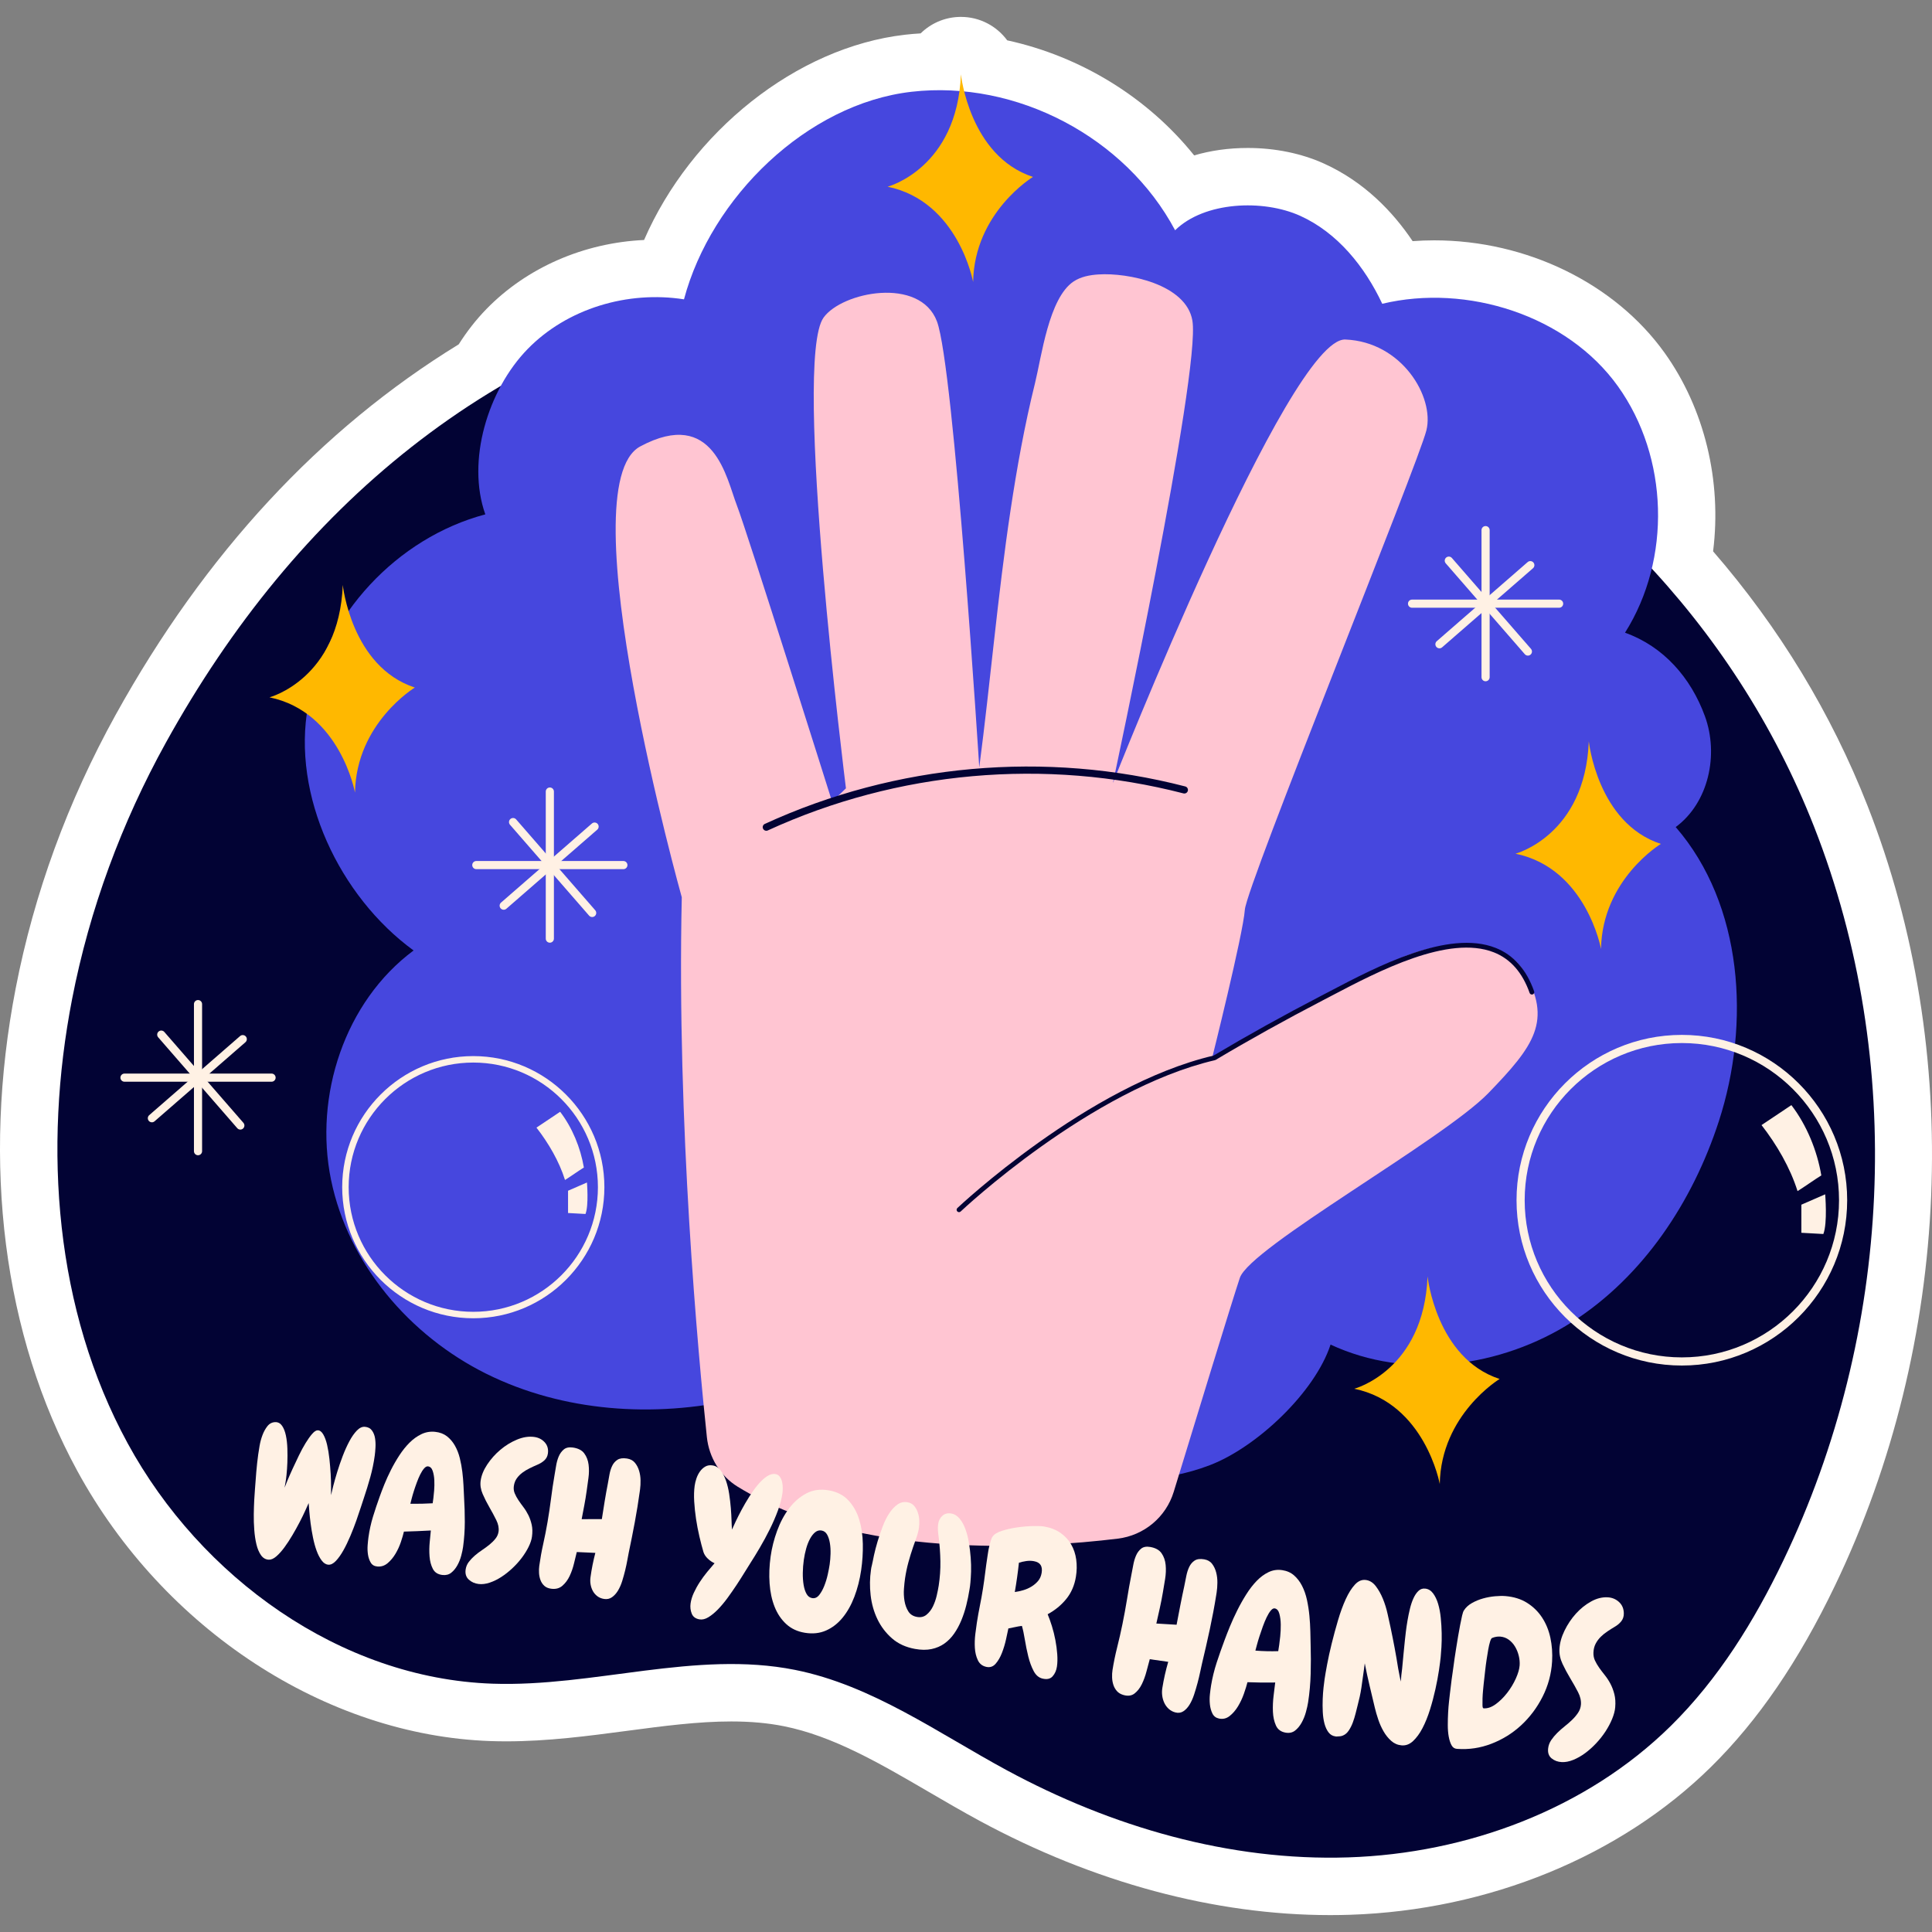 <?xml version="1.0" encoding="UTF-8"?>
<!-- Generator: Adobe Illustrator 25.2.1, SVG Export Plug-In . SVG Version: 6.00 Build 0)  -->
<svg xmlns="http://www.w3.org/2000/svg" xmlns:xlink="http://www.w3.org/1999/xlink" version="1.1" id="Capa_1" x="0px" y="0px" viewBox="0 0 512 512" style="enable-background:new 0 0 512 512;" xml:space="preserve" width="512" height="512">
<rect x="0" y="0" width="512" height="512" fill="#808080" stroke="none"/>
<g>
	<g>
		<path style="fill:#FFFFFF;" d="M352.48,507.522c-30.525-0.002-62.63-8.635-92.846-24.97c-4.609-2.492-9.133-5.131-13.507-7.682    c-13.064-7.62-25.401-14.814-38.438-17.415c-4.24-0.845-8.789-1.253-13.908-1.253c-8.829,0-17.972,1.211-27.652,2.494    c-10.307,1.365-20.966,2.776-31.949,2.776c-1.399,0-2.804-0.022-4.203-0.072c-43.623-1.511-86.6-29.611-109.485-71.59    c-19.579-35.914-25.377-81.36-16.32-127.965c4.881-25.121,13.792-49.483,26.479-72.41c23.593-42.63,54.166-75.642,90.917-98.183    c2.184-3.45,4.646-6.588,7.345-9.359c10.696-10.976,25.78-17.548,41.773-18.294c12.412-28.579,40.317-51.091,69.163-54.396    c1.355-0.156,2.734-0.273,4.131-0.355c2.625-2.584,6.186-4.22,10.131-4.36c0.183-0.006,0.367-0.01,0.547-0.01    c4.983,0,9.47,2.417,12.259,6.21c19.581,4.262,37.269,15.2,49.549,30.494c4.383-1.295,9.166-1.969,14.203-1.969    c7.246,0,14.235,1.432,20.206,4.138c10.701,4.854,18.264,12.786,23.487,20.555c1.9-0.141,3.816-0.213,5.741-0.213    c24.49,0,47.878,11.424,61.038,29.817c10.599,14.817,15.186,33.978,12.846,52.596c17.546,20.238,31.305,42.908,40.949,67.482    c25.493,64.948,22.266,142.17-8.626,206.566c-9.634,20.072-20.394,35.812-32.9,48.121c-24.072,23.69-58.921,37.964-95.615,39.161    C356.022,507.492,354.253,507.522,352.48,507.522z"/>
	</g>
	<g>
		<g>
			<g>
				<g>
					<path style="fill:#020334;" d="M19.109,264.747c-7.701,39.626-4.58,82.336,14.743,117.779       c19.323,35.443,56.31,62.273,96.654,63.668c26.83,0.928,53.829-8.905,80.157-3.66c20.428,4.07,37.885,16.724,56.208,26.631       c27.685,14.969,58.972,24.085,90.428,23.061c31.457-1.024,63.004-12.719,85.435-34.796       c12.668-12.468,22.166-27.833,29.855-43.858c28.862-60.16,32.56-132.312,8.182-194.424       C437.88,109.863,313.978,54.183,201.481,76.338C130.467,90.323,78.376,134.623,43.964,196.802       C32.24,217.986,23.73,240.971,19.109,264.747z"/>
				</g>
			</g>
			<g>
				<path style="fill:#4647DE;" d="M352.611,356.328c20.282,9.453,45.205,6.05,64.052-6.014      c18.847-12.064,31.915-31.854,38.836-53.134c8.429-25.918,6.424-57.398-11.418-78.001c8.733-6.452,11.457-19.176,7.739-29.377      c-3.719-10.202-10.952-18.468-21.173-22.133c12.341-19.533,11.564-46.515-1.882-65.305      c-13.445-18.79-39.988-27.236-62.458-21.86c-4.611-9.811-11.843-18.815-21.715-23.294c-9.872-4.478-25.451-3.789-33.178,3.813      c-13.117-24.661-42.082-39.885-69.833-36.704c-27.751,3.181-53.123,28.018-60.32,55.008      c-14.883-2.332-30.939,2.396-41.451,13.187c-10.512,10.79-16.237,29.603-11.199,43.8c-23.449,6.227-42.476,26.725-46.942,50.573      c-4.467,23.848,8.329,50.707,27.935,64.998c-18.241,13.559-26.439,38.506-21.878,60.772      c4.562,22.266,20.808,41.31,41.167,51.414c20.359,10.104,44.358,11.708,66.53,6.708c12.545-2.829,24.756-7.77,34.951-15.61      c8.118,20.457,29.276,31.273,50.884,35.454c13.075,2.529,26.928,2.422,39.366-2.338      C333.064,383.524,348.472,368.985,352.611,356.328z"/>
			</g>
			<g>
				<g>
					<path style="fill:#FFC5D2;" d="M187.327,380.841c-2.265-21.51-7.984-82.888-6.649-143.053c0,0-30.529-109.048-10.997-119.487       c19.532-10.439,22.842,8.525,25.574,15.564c2.732,7.039,25.255,78.578,25.255,78.578l3.673-3.529       c0,0-14.244-113.162-5.932-124.748c4.895-6.823,25.531-10.941,30.048,1.004c4.516,11.945,11.216,118.211,11.216,118.21       c2.958-22.653,4.869-45.436,8.269-68.033c1.705-11.333,3.735-22.631,6.493-33.759c1.74-7.022,3.653-22.571,10.208-26.973       c1.925-1.292,4.297-1.731,6.61-1.884c7.804-0.517,23.28,2.588,24.903,12.248c2.273,13.53-21.058,122.518-21.058,122.518       s46.582-118.131,61.588-117.522c15.006,0.608,23.66,15.235,21.486,24.059c-2.173,8.824-47.66,120.573-48.118,127.064       c-0.459,6.491-8.824,39.872-8.824,39.872s29.8-16.667,45.685-24.996c15.819-8.294,31.841-7.376,37.001,1.323       c7.81,13.168,2.702,19.954-9.283,32.348c-11.984,12.393-63.205,40.927-65.907,49.003c-1.976,5.908-12.179,39.226-17.516,56.693       c-2.054,6.723-7.863,11.566-14.841,12.417c-21.722,2.647-69.229,5.555-100.69-13.748       C190.878,391.161,187.897,386.259,187.327,380.841z"/>
				</g>
				<g>
					<path style="fill:#020334;" d="M254.148,321.236c-0.168,0-0.335-0.066-0.46-0.197c-0.241-0.254-0.229-0.655,0.024-0.896       c0.342-0.326,34.601-32.599,67.888-40.401c8.927-5.316,18.492-10.632,28.434-15.798l2.385-1.246       c12.488-6.55,31.365-16.449,43.928-11.501c4.748,1.869,8.186,5.746,10.216,11.526c0.118,0.331-0.057,0.692-0.387,0.809       c-0.326,0.107-0.692-0.058-0.808-0.388c-1.905-5.416-5.095-9.038-9.484-10.765c-12.018-4.733-30.588,5.001-42.877,11.443       l-2.387,1.249c-9.952,5.171-19.526,10.49-28.456,15.811c-0.054,0.034-0.116,0.058-0.179,0.073       c-32.977,7.683-67.059,39.784-67.399,40.107C254.462,321.178,254.304,321.236,254.148,321.236z"/>
				</g>
				<g>
					<path style="fill:#020334;" d="M203.078,220.16c-0.359,0-0.704-0.205-0.864-0.555c-0.22-0.477-0.009-1.041,0.467-1.261       c34.79-15.971,74.359-19.5,111.423-9.928c0.508,0.131,0.815,0.651,0.682,1.158c-0.132,0.508-0.64,0.809-1.159,0.684       c-36.641-9.457-75.759-5.973-110.153,9.815C203.347,220.132,203.211,220.16,203.078,220.16z"/>
				</g>
			</g>
			<g>
				<path style="fill:#FFB800;" d="M358.893,368.032c0,0,18.453-4.856,19.424-29.784c0,0,2.266,21.69,19.1,27.194      c0,0-15.539,9.388-15.863,27.841C381.555,393.283,377.67,371.916,358.893,368.032z"/>
			</g>
			<g>
				<g>
					<path style="fill:#FFB800;" d="M71.417,184.798c0,0,18.453-4.856,19.424-29.784c0,0,2.266,21.69,19.1,27.194       c0,0-15.539,9.389-15.863,27.841C94.078,210.049,90.193,188.683,71.417,184.798z"/>
				</g>
				<g>
					<path style="fill:#FFB800;" d="M235.227,49.477c0,0,18.453-4.856,19.424-29.784c0,0,2.266,21.69,19.1,27.194       c0,0-15.539,9.389-15.863,27.841C257.888,74.728,254.003,53.362,235.227,49.477z"/>
				</g>
				<g>
					<path style="fill:#FFB800;" d="M401.626,226.236c0,0,18.453-4.856,19.424-29.784c0,0,2.266,21.691,19.1,27.194       c0,0-15.539,9.388-15.863,27.841C424.288,251.487,420.403,230.121,401.626,226.236z"/>
				</g>
			</g>
			<g>
				<g>
					<path style="fill:#FFF1E4;" d="M99.32,385.687c-0.269,1.962-0.666,3.888-1.19,5.776c-0.526,1.89-1.098,3.75-1.716,5.58       c-0.166,0.483-0.424,1.263-0.769,2.34c-0.348,1.077-0.755,2.273-1.216,3.59c-0.464,1.316-0.992,2.677-1.585,4.082       c-0.593,1.405-1.208,2.676-1.846,3.813c-0.64,1.137-1.301,2.067-1.981,2.787c-0.683,0.721-1.353,1.055-2.011,1.003       c-0.66-0.052-1.25-0.428-1.769-1.127c-0.521-0.699-0.967-1.567-1.343-2.601c-0.375-1.034-0.691-2.189-0.948-3.462       c-0.259-1.273-0.465-2.501-0.62-3.684c-0.155-1.182-0.271-2.262-0.354-3.241c-0.083-0.979-0.139-1.717-0.171-2.215       c-0.191,0.417-0.491,1.081-0.898,1.993c-0.409,0.912-0.906,1.936-1.495,3.065c-0.589,1.134-1.229,2.286-1.924,3.461       c-0.693,1.175-1.4,2.252-2.116,3.228c-0.716,0.977-1.435,1.775-2.151,2.39c-0.716,0.617-1.39,0.906-2.016,0.87       c-0.828-0.047-1.505-0.445-2.036-1.2c-0.528-0.752-0.932-1.704-1.206-2.854c-0.276-1.15-0.468-2.427-0.573-3.831       c-0.108-1.405-0.152-2.787-0.132-4.152c0.02-1.365,0.062-2.639,0.124-3.82c0.064-1.181,0.13-2.121,0.187-2.805       c0.129-1.556,0.234-3.113,0.357-4.621c0.123-1.506,0.294-3.044,0.509-4.614c0.076-0.555,0.197-1.314,0.362-2.278       c0.165-0.962,0.418-1.904,0.761-2.824c0.344-0.923,0.787-1.723,1.328-2.403c0.544-0.682,1.263-1.046,2.118-1.053       c0.719-0.006,1.322,0.335,1.765,0.984c0.443,0.649,0.776,1.502,0.999,2.552c0.221,1.05,0.352,2.211,0.395,3.482       c0.043,1.271,0.041,2.499-0.004,3.683c-0.045,1.184-0.12,2.266-0.221,3.248c-0.101,0.982-0.2,1.703-0.296,2.157       c-0.09,0.509-0.135,0.763-0.224,1.272c0.157-0.418,0.424-1.078,0.796-1.978c0.373-0.9,0.821-1.92,1.344-3.058       c0.523-1.138,1.074-2.307,1.656-3.506c0.579-1.2,1.17-2.292,1.772-3.275c0.602-0.983,1.178-1.795,1.733-2.433       c0.555-0.641,1.051-0.965,1.481-0.965c0.559,0.001,1.055,0.37,1.473,1.092c0.418,0.724,0.757,1.646,1.019,2.77       c0.262,1.127,0.466,2.37,0.613,3.735c0.144,1.365,0.257,2.684,0.331,3.961c0.073,1.277,0.108,2.428,0.101,3.451       c-0.009,1.023-0.009,1.751-0.001,2.179c0.104-0.519,0.3-1.339,0.587-2.456c0.287-1.117,0.641-2.362,1.062-3.733       c0.419-1.372,0.904-2.773,1.448-4.199c0.544-1.425,1.132-2.727,1.76-3.899c0.628-1.172,1.289-2.12,1.989-2.838       c0.697-0.719,1.41-1.05,2.133-0.989c0.822,0.069,1.447,0.398,1.865,0.979c0.419,0.581,0.691,1.268,0.817,2.058       c0.123,0.787,0.162,1.6,0.113,2.441C99.458,384.435,99.396,385.132,99.32,385.687z"/>
					<path style="fill:#FFF1E4;" d="M122.72,409.956c-0.09,0.655-0.256,1.432-0.496,2.333c-0.24,0.901-0.581,1.75-1.023,2.544       c-0.443,0.796-0.98,1.446-1.617,1.954c-0.634,0.506-1.412,0.706-2.33,0.601c-1.213-0.138-2.064-0.68-2.549-1.629       c-0.487-0.952-0.777-2.052-0.872-3.307c-0.095-1.255-0.078-2.523,0.047-3.803c0.125-1.28,0.224-2.297,0.295-3.052       c-2.416,0.133-4.794,0.232-7.133,0.294c-0.171,0.744-0.438,1.663-0.804,2.753c-0.366,1.09-0.842,2.126-1.425,3.111       c-0.584,0.986-1.282,1.822-2.09,2.504c-0.809,0.682-1.726,0.975-2.745,0.879c-0.788-0.074-1.366-0.417-1.732-1.031       c-0.364-0.612-0.609-1.323-0.731-2.128c-0.121-0.803-0.153-1.627-0.089-2.464c0.065-0.839,0.136-1.534,0.213-2.091       c0.256-1.864,0.658-3.69,1.201-5.475c0.544-1.787,1.15-3.569,1.778-5.323c0.331-0.922,0.741-2.018,1.246-3.263       c0.504-1.242,1.087-2.521,1.75-3.832c0.661-1.309,1.405-2.599,2.227-3.861c0.823-1.26,1.717-2.374,2.681-3.338       c0.964-0.964,2.016-1.719,3.159-2.267c1.14-0.545,2.351-0.751,3.631-0.615c1.247,0.133,2.292,0.529,3.134,1.184       c0.842,0.658,1.546,1.482,2.109,2.474c0.564,0.995,0.995,2.096,1.296,3.309c0.299,1.212,0.522,2.433,0.671,3.662       c0.148,1.231,0.251,2.429,0.308,3.598c0.057,1.169,0.105,2.204,0.148,3.107c0.133,2.173,0.2,4.366,0.197,6.574       C123.172,405.567,123.02,407.767,122.72,409.956z M114.858,396.964c0.054-0.393,0.119-1.041,0.193-1.945       c0.074-0.904,0.089-1.816,0.05-2.732c-0.041-0.916-0.187-1.746-0.434-2.484c-0.247-0.738-0.668-1.142-1.26-1.204       c-0.326-0.035-0.669,0.155-1.026,0.564c-0.356,0.411-0.696,0.941-1.016,1.586c-0.322,0.645-0.631,1.368-0.922,2.168       c-0.293,0.798-0.558,1.565-0.79,2.305c-0.234,0.737-0.426,1.406-0.575,2.002c-0.149,0.599-0.258,1.027-0.326,1.286       c1.992,0.037,3.964-0.004,5.911-0.125C114.741,397.816,114.78,397.532,114.858,396.964z"/>
					<path style="fill:#FFF1E4;" d="M145.199,385.19c-0.103,0.753-0.431,1.373-0.98,1.863c-0.551,0.492-1.201,0.865-1.88,1.145       c-0.631,0.26-1.298,0.584-1.974,0.911c-0.676,0.327-1.312,0.708-1.904,1.147c-0.594,0.439-1.098,0.947-1.508,1.525       c-0.413,0.58-0.673,1.26-0.781,2.044c-0.094,0.688-0.015,1.329,0.236,1.928c0.249,0.597,0.575,1.196,0.976,1.799       c0.402,0.6,0.85,1.226,1.343,1.872c0.493,0.646,0.931,1.358,1.308,2.122c0.377,0.765,0.668,1.612,0.875,2.538       c0.206,0.928,0.229,1.98,0.068,3.156c-0.112,0.816-0.412,1.717-0.895,2.7c-0.485,0.983-1.095,1.959-1.826,2.925       c-0.731,0.967-1.565,1.888-2.503,2.764c-0.935,0.875-1.905,1.638-2.909,2.289c-1.007,0.65-2.031,1.152-3.08,1.503       c-1.046,0.348-2.028,0.466-2.944,0.352c-1.017-0.126-1.879-0.512-2.589-1.164c-0.711-0.652-0.989-1.532-0.836-2.643       c0.103-0.751,0.376-1.424,0.825-2.019c0.448-0.593,0.976-1.154,1.579-1.678c0.603-0.523,1.265-1.023,1.979-1.501       c0.716-0.477,1.374-0.962,1.972-1.451c0.599-0.489,1.121-1.013,1.565-1.573c0.444-0.558,0.713-1.18,0.807-1.868       c0.13-0.947-0.074-1.964-0.607-3.044c-0.533-1.081-1.137-2.204-1.81-3.367c-0.675-1.164-1.271-2.343-1.789-3.536       c-0.521-1.193-0.701-2.361-0.544-3.507c0.192-1.404,0.773-2.839,1.738-4.298c0.968-1.461,2.128-2.765,3.484-3.909       c1.356-1.144,2.828-2.046,4.418-2.707c1.587-0.66,3.102-0.895,4.542-0.704c1.145,0.152,2.081,0.628,2.803,1.424       C145.079,383.023,145.361,384.013,145.199,385.19z"/>
					<path style="fill:#FFF1E4;" d="M169.545,395.26c-0.372,2.713-0.812,5.423-1.315,8.133c-0.505,2.709-1.042,5.404-1.609,8.087       c-0.1,0.484-0.223,1.141-0.37,1.968c-0.147,0.83-0.335,1.718-0.566,2.667c-0.23,0.951-0.494,1.901-0.79,2.856       c-0.298,0.957-0.672,1.807-1.125,2.556c-0.453,0.747-0.983,1.332-1.59,1.757c-0.609,0.425-1.304,0.576-2.086,0.457       c-0.684-0.104-1.276-0.344-1.775-0.72c-0.499-0.374-0.895-0.827-1.187-1.353c-0.294-0.529-0.499-1.108-0.612-1.743       c-0.113-0.633-0.123-1.276-0.033-1.931c0.148-1.078,0.327-2.159,0.543-3.246c0.216-1.085,0.462-2.156,0.741-3.217       c-1.965-0.093-2.948-0.138-4.915-0.224c-0.215,0.837-0.46,1.842-0.738,3.018c-0.278,1.176-0.664,2.287-1.156,3.332       c-0.494,1.047-1.139,1.911-1.931,2.596c-0.792,0.685-1.795,0.943-3.001,0.772c-0.753-0.106-1.349-0.364-1.793-0.776       c-0.442-0.41-0.774-0.906-0.995-1.488c-0.221-0.579-0.351-1.206-0.391-1.878c-0.04-0.669-0.022-1.302,0.059-1.889       c0.269-1.96,0.619-3.904,1.049-5.826c0.429-1.919,0.812-3.86,1.145-5.81c0.35-2.05,0.657-4.114,0.925-6.193       c0.268-2.077,0.563-4.178,0.929-6.24c0.121-0.679,0.263-1.482,0.404-2.392c0.141-0.91,0.372-1.755,0.694-2.528       c0.323-0.77,0.776-1.401,1.357-1.885c0.581-0.483,1.382-0.655,2.394-0.512c1.405,0.199,2.416,0.722,3.032,1.559       c0.617,0.838,0.998,1.826,1.143,2.964c0.144,1.14,0.132,2.322-0.036,3.547c-0.168,1.226-0.319,2.327-0.454,3.308       c-0.179,1.308-0.388,2.587-0.626,3.836c-0.238,1.249-0.477,2.505-0.717,3.77c2.14-0.008,3.209-0.01,5.348-0.01       c0.252-1.597,0.502-3.178,0.75-4.741c0.248-1.565,0.549-3.138,0.841-4.677c0.141-0.739,0.279-1.546,0.428-2.39       c0.149-0.842,0.385-1.608,0.713-2.295c0.327-0.684,0.792-1.223,1.397-1.616c0.602-0.391,1.442-0.508,2.519-0.343       c0.913,0.139,1.619,0.516,2.119,1.128c0.498,0.609,0.868,1.319,1.108,2.123c0.24,0.806,0.367,1.644,0.38,2.513       c0.013,0.87-0.026,1.649-0.12,2.335C169.597,394.877,169.58,395.005,169.545,395.26z"/>
					<path style="fill:#FFF1E4;" d="M207.357,395.689c-0.195,1.428-0.599,2.974-1.211,4.637c-0.612,1.662-1.336,3.33-2.168,4.995       c-0.83,1.668-1.705,3.28-2.619,4.834c-0.914,1.556-1.753,2.923-2.514,4.101c-0.425,0.664-0.951,1.506-1.572,2.522       c-0.623,1.016-1.312,2.098-2.066,3.24c-0.757,1.146-1.553,2.29-2.39,3.436c-0.839,1.145-1.683,2.156-2.533,3.032       c-0.85,0.876-1.694,1.571-2.528,2.083c-0.837,0.513-1.628,0.707-2.375,0.582c-1.043-0.174-1.729-0.684-2.064-1.524       s-0.436-1.735-0.307-2.683c0.125-0.915,0.413-1.862,0.863-2.84c0.451-0.978,0.98-1.935,1.593-2.869       c0.612-0.934,1.265-1.826,1.966-2.68c0.698-0.852,1.345-1.612,1.934-2.283c-0.629-0.271-1.222-0.672-1.78-1.202       c-0.561-0.528-0.946-1.111-1.159-1.75c-0.365-1.231-0.724-2.611-1.081-4.142c-0.358-1.528-0.652-3.077-0.887-4.635       c-0.235-1.557-0.399-3.106-0.489-4.642c-0.09-1.536-0.047-2.923,0.123-4.166c0.081-0.589,0.232-1.222,0.459-1.905       c0.227-0.68,0.536-1.299,0.928-1.852c0.393-0.555,0.87-0.992,1.43-1.319c0.562-0.326,1.216-0.425,1.965-0.3       c0.848,0.141,1.552,0.585,2.117,1.332c0.563,0.745,1.03,1.65,1.402,2.714c0.369,1.063,0.651,2.231,0.844,3.498       c0.193,1.271,0.338,2.512,0.437,3.735c0.099,1.22,0.163,2.334,0.191,3.342c0.028,1.008,0.066,1.802,0.12,2.379       c0.198-0.47,0.519-1.176,0.967-2.123c0.447-0.945,0.974-1.985,1.579-3.121c0.607-1.136,1.283-2.293,2.026-3.47       c0.745-1.177,1.505-2.232,2.283-3.167c0.775-0.933,1.566-1.669,2.373-2.211c0.804-0.541,1.58-0.747,2.329-0.616       c0.486,0.085,0.87,0.334,1.148,0.747c0.276,0.413,0.473,0.876,0.586,1.393c0.112,0.515,0.167,1.039,0.162,1.57       C207.433,394.887,207.406,395.332,207.357,395.689z"/>
					<path style="fill:#FFF1E4;" d="M213.31,432.704c-1.976-0.321-3.625-1.089-4.951-2.309c-1.325-1.22-2.353-2.743-3.079-4.574       c-0.726-1.831-1.169-3.897-1.331-6.195c-0.162-2.298-0.07-4.676,0.273-7.13c0.32-2.29,0.897-4.574,1.73-6.841       c0.833-2.268,1.901-4.258,3.202-5.966c1.302-1.708,2.831-3.026,4.584-3.942c1.754-0.915,3.737-1.174,5.949-0.782       c2.145,0.38,3.865,1.266,5.157,2.66c1.289,1.393,2.242,3.073,2.846,5.045c0.604,1.975,0.928,4.132,0.97,6.472       c0.044,2.34-0.103,4.655-0.437,6.937c-0.372,2.543-0.976,4.902-1.801,7.071c-0.827,2.169-1.866,4.017-3.121,5.55       c-1.257,1.534-2.716,2.665-4.384,3.402C217.249,432.839,215.381,433.04,213.31,432.704z M217.716,405.599       c-0.616-0.106-1.178,0.049-1.687,0.461c-0.508,0.415-0.967,0.997-1.371,1.745c-0.405,0.75-0.743,1.613-1.014,2.587       c-0.272,0.976-0.479,1.969-0.623,2.981c-0.162,1.144-0.253,2.299-0.269,3.467c-0.016,1.17,0.059,2.234,0.22,3.195       c0.163,0.961,0.424,1.756,0.784,2.382c0.36,0.628,0.847,0.99,1.461,1.093c0.711,0.12,1.328-0.14,1.851-0.786       c0.52-0.643,0.975-1.45,1.361-2.419c0.385-0.967,0.699-1.983,0.934-3.046c0.236-1.062,0.404-1.953,0.508-2.672       c0.127-0.881,0.205-1.82,0.232-2.82c0.027-0.998-0.029-1.936-0.171-2.811c-0.141-0.875-0.384-1.629-0.726-2.253       C218.865,406.08,218.367,405.711,217.716,405.599z"/>
					<path style="fill:#FFF1E4;" d="M256.912,421.313c-0.211,1.342-0.492,2.711-0.84,4.106c-0.35,1.395-0.788,2.725-1.312,3.991       c-0.524,1.266-1.153,2.43-1.886,3.491c-0.735,1.061-1.596,1.941-2.586,2.647c-0.99,0.708-2.13,1.195-3.417,1.469       c-1.291,0.273-2.753,0.261-4.393-0.037c-2.411-0.438-4.438-1.357-6.071-2.781c-1.635-1.424-2.926-3.113-3.87-5.071       c-0.944-1.961-1.547-4.088-1.809-6.379c-0.262-2.293-0.232-4.519,0.085-6.672c0.033-0.226,0.065-0.438,0.093-0.634       c0.029-0.196,0.087-0.381,0.128-0.53c0.17-0.616,0.326-1.596,0.579-2.754s0.575-2.387,0.962-3.682       c0.387-1.295,0.836-2.611,1.343-3.943c0.507-1.331,1.087-2.494,1.741-3.49c0.656-0.995,1.387-1.777,2.195-2.343       c0.808-0.566,1.701-0.76,2.674-0.583c0.714,0.129,1.289,0.443,1.721,0.942c0.431,0.498,0.758,1.083,0.982,1.755       c0.224,0.672,0.352,1.364,0.385,2.071c0.033,0.71,0.008,1.353-0.074,1.928c-0.124,0.867-0.341,1.726-0.648,2.581       c-0.306,0.853-0.609,1.707-0.9,2.55c-0.463,1.345-0.887,2.707-1.258,4.075c-0.372,1.371-0.669,2.79-0.89,4.257       c-0.113,0.751-0.209,1.67-0.289,2.758c-0.08,1.088-0.034,2.157,0.142,3.204c0.174,1.047,0.508,1.97,1.003,2.774       c0.495,0.802,1.256,1.294,2.288,1.483c0.998,0.182,1.842-0.008,2.54-0.577c0.697-0.567,1.261-1.293,1.695-2.182       c0.431-0.887,0.769-1.844,1.009-2.871c0.239-1.03,0.418-1.918,0.533-2.667c0.332-2.154,0.482-4.315,0.445-6.479       c-0.035-2.161-0.193-4.327-0.474-6.488c-0.083-0.574-0.143-1.145-0.178-1.711c-0.035-0.563-0.014-1.114,0.064-1.656       c0.127-0.89,0.502-1.619,1.131-2.183c0.629-0.566,1.426-0.757,2.403-0.579c0.811,0.147,1.525,0.59,2.137,1.329       c0.614,0.742,1.124,1.66,1.533,2.762c0.409,1.102,0.724,2.317,0.942,3.645c0.218,1.327,0.374,2.647,0.474,3.948       c0.1,1.304,0.132,2.543,0.099,3.713c-0.033,1.17-0.113,2.136-0.172,2.845c-0.027,0.322-0.053,0.655-0.102,0.964       C257.022,420.618,256.969,420.953,256.912,421.313z"/>
					<path style="fill:#FFF1E4;" d="M285.129,417.853c-0.376,2.301-1.241,4.288-2.579,5.922c-1.341,1.636-2.979,2.975-4.91,4.017       c0.38,0.91,0.757,1.957,1.127,3.141c0.369,1.184,0.674,2.415,0.917,3.688c0.243,1.273,0.407,2.523,0.497,3.749       c0.091,1.226,0.063,2.323-0.081,3.29c-0.154,1.032-0.533,1.892-1.141,2.58c-0.606,0.689-1.495,0.885-2.673,0.607       c-0.986-0.233-1.776-0.898-2.359-2.009c-0.585-1.114-1.06-2.393-1.419-3.85c-0.359-1.457-0.661-2.937-0.907-4.44       c-0.244-1.502-0.506-2.729-0.785-3.67c-0.607,0.077-1.205,0.18-1.79,0.312c-0.583,0.13-1.182,0.252-1.794,0.362       c-0.145,0.711-0.357,1.686-0.628,2.915c-0.271,1.229-0.632,2.42-1.079,3.574c-0.449,1.153-1.004,2.107-1.67,2.869       c-0.663,0.762-1.471,1.038-2.433,0.839c-1.055-0.219-1.815-0.802-2.275-1.766c-0.459-0.961-0.725-2.05-0.797-3.274       c-0.071-1.223-0.031-2.457,0.126-3.705c0.154-1.243,0.288-2.228,0.398-2.943c0.235-1.523,0.503-3.025,0.802-4.502       c0.299-1.476,0.571-2.986,0.816-4.528c0.223-1.41,0.421-2.825,0.594-4.241c0.172-1.413,0.371-2.837,0.591-4.266       c0.05-0.325,0.114-0.738,0.19-1.241c0.076-0.5,0.178-1.014,0.307-1.535c0.129-0.524,0.263-1.021,0.399-1.488       c0.135-0.465,0.304-0.831,0.509-1.089c0.423-0.61,1.254-1.112,2.492-1.502c1.238-0.391,2.58-0.69,4.024-0.894       c1.444-0.206,2.843-0.323,4.193-0.35c1.353-0.029,2.354,0.014,3.005,0.132c1.655,0.298,3.078,0.858,4.26,1.687       c1.183,0.827,2.121,1.835,2.81,3.034c0.691,1.199,1.138,2.533,1.342,4.007C285.412,414.762,285.385,416.285,285.129,417.853z        M276.049,416.804c0.138-0.857,0.047-1.543-0.272-2.058c-0.319-0.518-0.914-0.857-1.788-1.021       c-0.649-0.122-1.322-0.131-2.02-0.03c-0.701,0.104-1.349,0.251-1.944,0.442c-0.275,2.604-0.647,5.2-1.093,7.769       c0.713-0.096,1.453-0.258,2.223-0.482c0.767-0.222,1.493-0.541,2.178-0.954c0.681-0.411,1.271-0.912,1.766-1.497       C275.593,418.386,275.911,417.663,276.049,416.804z"/>
					<path style="fill:#FFF1E4;" d="M322.313,422.709c-0.477,3.004-1.056,6.051-1.708,9.102c-0.655,3.051-1.352,6.09-2.068,9.079       c-0.127,0.539-0.286,1.271-0.476,2.188c-0.191,0.92-0.425,1.899-0.701,2.936c-0.277,1.039-0.584,2.068-0.919,3.09       c-0.338,1.024-0.744,1.916-1.223,2.685c-0.478,0.766-1.027,1.343-1.645,1.738c-0.62,0.394-1.319,0.486-2.097,0.282       c-0.681-0.178-1.265-0.492-1.755-0.941c-0.49-0.446-0.873-0.966-1.152-1.553c-0.281-0.59-0.469-1.226-0.564-1.914       c-0.095-0.686-0.085-1.374,0.027-2.069c0.183-1.143,0.404-2.297,0.666-3.464c0.262-1.164,0.559-2.318,0.892-3.467       c-1.966-0.261-2.964-0.403-4.89-0.694c-0.251,0.891-0.538,1.958-0.858,3.195c-0.32,1.237-0.736,2.38-1.246,3.425       c-0.512,1.048-1.159,1.867-1.94,2.472c-0.781,0.605-1.755,0.729-2.923,0.394c-0.729-0.209-1.305-0.55-1.73-1.028       c-0.424-0.475-0.74-1.024-0.944-1.647c-0.204-0.621-0.318-1.282-0.342-1.981c-0.023-0.697,0.012-1.352,0.107-1.956       c0.32-2.015,0.736-4.035,1.24-6.041c0.504-2.004,0.973-4.055,1.395-6.123c0.444-2.174,0.849-4.371,1.209-6.574       c0.359-2.201,0.738-4.411,1.17-6.551c0.142-0.704,0.308-1.534,0.472-2.469s0.411-1.791,0.745-2.566       c0.334-0.772,0.792-1.391,1.375-1.858c0.583-0.466,1.38-0.612,2.388-0.437c1.398,0.242,2.403,0.794,3.008,1.666       c0.605,0.872,0.968,1.902,1.084,3.095c0.115,1.196,0.067,2.446-0.146,3.748c-0.213,1.302-0.411,2.484-0.59,3.539       c-0.238,1.408-0.511,2.793-0.813,4.147c-0.302,1.354-0.609,2.719-0.918,4.094c2.138,0.147,3.212,0.211,5.365,0.322       c0.342-1.765,0.678-3.511,1.004-5.226c0.327-1.718,0.7-3.433,1.054-5.097c0.17-0.799,0.337-1.667,0.513-2.569       c0.176-0.9,0.433-1.711,0.776-2.431c0.343-0.718,0.818-1.276,1.429-1.681c0.608-0.402,1.45-0.515,2.526-0.334       c0.913,0.153,1.617,0.551,2.111,1.202c0.492,0.648,0.852,1.406,1.078,2.272c0.225,0.869,0.333,1.778,0.322,2.727       c-0.012,0.951-0.076,1.809-0.196,2.565C322.381,422.285,322.358,422.426,322.313,422.709z"/>
					<path style="fill:#FFF1E4;" d="M346.666,451.11c-0.113,0.74-0.309,1.612-0.585,2.615c-0.276,1.003-0.653,1.937-1.135,2.8       c-0.482,0.866-1.058,1.559-1.734,2.09c-0.673,0.529-1.49,0.716-2.445,0.565c-1.263-0.199-2.137-0.823-2.618-1.88       c-0.483-1.061-0.753-2.284-0.812-3.684c-0.058-1.4,0.004-2.824,0.182-4.269c0.178-1.445,0.322-2.604,0.425-3.465       c-2.5,0.044-4.952,0.018-7.352-0.08c-0.209,0.835-0.524,1.86-0.944,3.059c-0.421,1.199-0.949,2.319-1.581,3.358       c-0.633,1.041-1.373,1.892-2.217,2.553c-0.844,0.661-1.784,0.878-2.815,0.657c-0.797-0.17-1.373-0.608-1.726-1.318       c-0.351-0.706-0.576-1.51-0.671-2.407c-0.095-0.896-0.095-1.808,0.005-2.73c0.1-0.925,0.204-1.693,0.306-2.309       c0.344-2.061,0.844-4.089,1.488-6.07c0.645-1.984,1.355-3.971,2.082-5.929c0.383-1.031,0.855-2.254,1.425-3.64       c0.569-1.383,1.216-2.803,1.938-4.25c0.719-1.444,1.513-2.858,2.374-4.225c0.86-1.366,1.78-2.558,2.757-3.575       c0.977-1.017,2.03-1.795,3.169-2.343c1.136-0.546,2.338-0.723,3.615-0.531c1.244,0.186,2.289,0.646,3.136,1.386       c0.847,0.743,1.559,1.666,2.128,2.781c0.571,1.117,1.005,2.359,1.303,3.736c0.295,1.376,0.51,2.771,0.644,4.182       c0.133,1.414,0.216,2.796,0.249,4.149c0.033,1.352,0.057,2.553,0.077,3.603c0.079,2.525,0.081,5.075,0.009,7.627       C347.272,446.113,347.044,448.638,346.666,451.11z M338.999,435.935c0.071-0.453,0.162-1.203,0.27-2.246       c0.108-1.043,0.155-2.099,0.144-3.154c-0.012-1.056-0.137-2.016-0.368-2.871c-0.231-0.854-0.647-1.33-1.244-1.424       c-0.329-0.052-0.681,0.149-1.053,0.601c-0.372,0.454-0.733,1.045-1.078,1.77c-0.348,0.725-0.687,1.541-1.014,2.448       c-0.329,0.905-0.629,1.778-0.898,2.619c-0.269,0.838-0.496,1.601-0.675,2.283c-0.179,0.684-0.31,1.172-0.392,1.467       c2.032,0.161,4.052,0.21,6.054,0.146C338.846,436.918,338.897,436.59,338.999,435.935z"/>
					<path style="fill:#FFF1E4;" d="M381.797,439.137c-0.081,0.831-0.232,2.008-0.46,3.527c-0.228,1.519-0.54,3.186-0.936,4.986       s-0.878,3.62-1.45,5.449c-0.571,1.827-1.234,3.455-1.977,4.879c-0.746,1.429-1.581,2.563-2.503,3.424       c-0.922,0.863-1.942,1.237-3.053,1.135c-1.042-0.096-1.954-0.491-2.737-1.19c-0.785-0.698-1.461-1.539-2.026-2.521       c-0.566-0.983-1.035-2.033-1.406-3.144c-0.371-1.11-0.671-2.132-0.891-3.059c-0.466-1.963-0.929-3.924-1.397-5.872       c-0.466-1.948-0.895-3.932-1.287-5.947c-0.083,0.637-0.125,0.956-0.209,1.593c-0.216,1.63-0.442,3.249-0.679,4.84       c-0.237,1.596-0.593,3.176-0.997,4.694c-0.163,0.611-0.338,1.34-0.541,2.154c-0.204,0.816-0.449,1.613-0.736,2.388       c-0.288,0.778-0.645,1.486-1.07,2.125c-0.424,0.638-0.938,1.083-1.538,1.332c-0.335,0.142-0.637,0.211-0.899,0.214       c-0.264,0.003-0.559,0.021-0.878,0.053c-0.062-0.008-0.093-0.012-0.156-0.02c-0.795-0.099-1.426-0.457-1.897-1.08       c-0.469-0.62-0.828-1.396-1.076-2.327c-0.245-0.931-0.396-1.972-0.451-3.116c-0.055-1.145-0.061-2.276-0.017-3.389       c0.044-1.111,0.118-2.137,0.225-3.081c0.105-0.941,0.199-1.698,0.283-2.261c0.128-0.868,0.349-2.137,0.659-3.814       c0.311-1.677,0.718-3.528,1.216-5.547c0.498-2.016,1.057-4.078,1.673-6.167c0.616-2.092,1.294-3.952,2.042-5.586       c0.745-1.632,1.556-2.918,2.441-3.876c0.885-0.956,1.844-1.357,2.896-1.221c1.017,0.132,1.895,0.674,2.631,1.635       c0.736,0.962,1.368,2.083,1.892,3.365c0.522,1.282,0.937,2.617,1.24,4.005c0.305,1.388,0.559,2.554,0.768,3.492       c0.386,1.83,0.751,3.659,1.093,5.478c0.344,1.822,0.66,3.671,0.954,5.545c0.025,0.08,0.068,0.296,0.129,0.648       s0.143,0.746,0.222,1.172c0.085,0.46,0.188,0.995,0.324,1.583c0.06-0.491,0.096-0.841,0.104-1.05       c0.007-0.209,0.021-0.4,0.042-0.568c0.02-0.17,0.047-0.389,0.078-0.655c0.032-0.262,0.09-0.686,0.148-1.248       c0.128-1.234,0.232-2.505,0.354-3.756c0.122-1.251,0.245-2.481,0.37-3.687c0.055-0.529,0.14-1.262,0.25-2.2       c0.109-0.936,0.257-1.933,0.436-2.983c0.179-1.05,0.396-2.102,0.649-3.149c0.253-1.049,0.565-1.977,0.94-2.794       c0.372-0.815,0.813-1.461,1.325-1.944c0.509-0.481,1.107-0.681,1.799-0.603c0.822,0.093,1.513,0.509,2.069,1.253       c0.557,0.746,1.003,1.672,1.335,2.784c0.332,1.113,0.567,2.352,0.703,3.723c0.136,1.371,0.217,2.72,0.243,4.041       c0.024,1.321,0.003,2.551-0.066,3.68C381.927,437.605,381.859,438.497,381.797,439.137z"/>
					<path style="fill:#FFF1E4;" d="M411.319,440.325c-0.197,3.271-1.037,6.39-2.519,9.32c-1.481,2.93-3.389,5.459-5.7,7.59       c-2.314,2.134-4.942,3.75-7.874,4.879c-2.934,1.129-5.951,1.577-9.034,1.357c-0.042-0.003-0.062-0.005-0.104-0.007       c-0.625-0.045-1.099-0.368-1.423-0.97c-0.324-0.602-0.571-1.355-0.737-2.264c-0.166-0.906-0.249-1.922-0.25-3.054       c-0.001-1.127,0.03-2.239,0.09-3.329c0.059-1.087,0.138-2.069,0.238-2.94c0.1-0.873,0.174-1.535,0.223-1.983       c0.141-1.265,0.296-2.531,0.46-3.785c0.164-1.254,0.383-2.553,0.537-3.797c0.05-0.402,0.123-1.025,0.249-1.828       c0.126-0.806,0.266-1.714,0.421-2.721c0.155-1.007,0.326-2.058,0.513-3.149c0.186-1.091,0.368-2.104,0.55-3.035       c0.181-0.931,0.351-1.749,0.51-2.45c0.16-0.704,0.326-1.172,0.506-1.411c0.476-0.757,1.172-1.395,2.094-1.92       c0.92-0.523,1.905-0.93,2.958-1.224c1.053-0.293,2.117-0.487,3.193-0.582c1.075-0.095,2.01-0.108,2.804-0.038       c2.177,0.193,4.061,0.78,5.65,1.776c1.591,0.999,2.915,2.275,3.958,3.852s1.791,3.372,2.227,5.391       C411.293,436.02,411.45,438.133,411.319,440.325z M402.719,441.357c0.06-0.82-0.017-1.671-0.23-2.547       c-0.213-0.879-0.541-1.69-0.984-2.433c-0.443-0.742-1-1.356-1.662-1.836c-0.662-0.48-1.414-0.756-2.251-0.826       c-0.703-0.058-1.435,0.066-2.196,0.375c-0.175,0.097-0.348,0.427-0.522,0.991c-0.174,0.567-0.331,1.257-0.476,2.071       c-0.145,0.817-0.289,1.708-0.435,2.676c-0.147,0.971-0.269,1.896-0.363,2.775c-0.094,0.879-0.18,1.658-0.259,2.329       c-0.079,0.669-0.132,1.12-0.153,1.344c-0.036,0.374-0.089,0.925-0.161,1.651c-0.072,0.728-0.117,1.446-0.141,2.152       c-0.021,0.71-0.024,1.322-0.01,1.844c0.014,0.522,0.104,0.785,0.278,0.798c1.029,0.076,2.093-0.281,3.193-1.073       c1.097-0.792,2.117-1.79,3.052-2.996c0.934-1.201,1.705-2.478,2.312-3.823C402.313,443.487,402.649,442.326,402.719,441.357z"/>
					<path style="fill:#FFF1E4;" d="M430.33,427.613c0.003,0.817-0.241,1.52-0.724,2.105c-0.486,0.587-1.09,1.057-1.732,1.426       c-0.598,0.343-1.227,0.76-1.866,1.181c-0.639,0.421-1.234,0.897-1.78,1.435c-0.548,0.538-1.001,1.145-1.356,1.823       c-0.358,0.68-0.555,1.461-0.592,2.346c-0.033,0.777,0.102,1.488,0.406,2.137c0.302,0.646,0.678,1.289,1.131,1.928       c0.452,0.636,0.953,1.296,1.497,1.974c0.545,0.678,1.038,1.432,1.468,2.251c0.431,0.819,0.777,1.736,1.038,2.747       c0.26,1.013,0.337,2.179,0.226,3.492c-0.077,0.911-0.345,1.93-0.8,3.048c-0.458,1.118-1.048,2.231-1.767,3.334       c-0.719,1.103-1.548,2.154-2.489,3.155c-0.938,0.999-1.918,1.872-2.938,2.623c-1.022,0.751-2.068,1.342-3.143,1.777       c-1.072,0.433-2.082,0.624-3.03,0.578c-1.052-0.052-1.949-0.377-2.693-0.989c-0.747-0.612-1.048-1.493-0.911-2.66       c0.093-0.789,0.363-1.517,0.814-2.179c0.451-0.66,0.983-1.297,1.593-1.903c0.61-0.606,1.279-1.194,2-1.767       c0.724-0.572,1.384-1.151,1.983-1.733c0.598-0.582,1.115-1.199,1.548-1.852c0.433-0.65,0.682-1.36,0.748-2.13       c0.09-1.06-0.168-2.174-0.77-3.337c-0.602-1.164-1.284-2.374-2.042-3.629c-0.76-1.255-1.446-2.539-2.06-3.844       c-0.615-1.306-0.889-2.608-0.826-3.905c0.076-1.588,0.531-3.23,1.348-4.909c0.82-1.682,1.829-3.186,3.034-4.517       c1.206-1.332,2.541-2.396,4.02-3.215c1.476-0.816,2.936-1.179,4.391-1.101c1.157,0.062,2.158,0.474,2.999,1.244       C429.896,425.321,430.326,426.336,430.33,427.613z"/>
				</g>
			</g>
			<g>
				<g>
					<g>
						<path style="fill:#FFF1E4;" d="M52.478,306.155c-0.597,0-1.079-0.484-1.079-1.08v-38.973c0-0.596,0.482-1.08,1.079-1.08        c0.597,0,1.079,0.484,1.079,1.08v38.973C53.557,305.671,53.075,306.155,52.478,306.155z"/>
					</g>
					<g>
						<path style="fill:#FFF1E4;" d="M71.966,286.668H32.992c-0.597,0-1.079-0.484-1.079-1.08s0.482-1.08,1.079-1.08h38.974        c0.597,0,1.079,0.484,1.079,1.08S72.563,286.668,71.966,286.668z"/>
					</g>
					<g>
						<path style="fill:#FFF1E4;" d="M63.693,299.352c-0.302,0-0.602-0.126-0.815-0.371l-20.957-24.083        c-0.392-0.451-0.345-1.132,0.106-1.524c0.446-0.392,1.133-0.344,1.523,0.105l20.957,24.083        c0.392,0.451,0.345,1.132-0.106,1.524C64.198,299.265,63.945,299.352,63.693,299.352z"/>
					</g>
					<g>
						<path style="fill:#FFF1E4;" d="M40.254,297.422c-0.302,0-0.602-0.126-0.815-0.371c-0.392-0.451-0.345-1.132,0.106-1.524        l24.08-20.958c0.446-0.391,1.133-0.344,1.523,0.105c0.392,0.451,0.345,1.132-0.106,1.524l-24.08,20.958        C40.76,297.335,40.507,297.422,40.254,297.422z"/>
					</g>
				</g>
				<g>
					<g>
						<path style="fill:#FFF1E4;" d="M145.714,249.824c-0.597,0-1.079-0.484-1.079-1.08v-38.973c0-0.596,0.482-1.08,1.079-1.08        c0.597,0,1.079,0.484,1.079,1.08v38.973C146.793,249.34,146.311,249.824,145.714,249.824z"/>
					</g>
					<g>
						<path style="fill:#FFF1E4;" d="M165.2,230.337h-38.972c-0.597,0-1.079-0.484-1.079-1.08c0-0.596,0.482-1.08,1.079-1.08H165.2        c0.597,0,1.079,0.484,1.079,1.08C166.279,229.853,165.797,230.337,165.2,230.337z"/>
					</g>
					<g>
						<path style="fill:#FFF1E4;" d="M156.929,243.022c-0.302,0-0.602-0.126-0.814-0.371l-20.959-24.082        c-0.392-0.451-0.345-1.132,0.106-1.524c0.446-0.392,1.131-0.344,1.523,0.105l20.959,24.082        c0.392,0.451,0.345,1.132-0.106,1.524C157.434,242.935,157.182,243.022,156.929,243.022z"/>
					</g>
					<g>
						<path style="fill:#FFF1E4;" d="M133.488,241.092c-0.302,0-0.602-0.126-0.815-0.371c-0.392-0.451-0.345-1.132,0.106-1.524        l24.083-20.957c0.444-0.392,1.133-0.343,1.523,0.105c0.392,0.451,0.345,1.132-0.106,1.524l-24.083,20.957        C133.993,241.005,133.741,241.092,133.488,241.092z"/>
					</g>
				</g>
				<g>
					<g>
						<path style="fill:#FFF1E4;" d="M393.694,180.545c-0.597,0-1.079-0.484-1.079-1.08v-38.973c0-0.596,0.482-1.08,1.079-1.08        c0.597,0,1.079,0.484,1.079,1.08v38.973C394.773,180.061,394.292,180.545,393.694,180.545z"/>
					</g>
					<g>
						<path style="fill:#FFF1E4;" d="M413.182,161.059h-38.974c-0.597,0-1.079-0.484-1.079-1.08c0-0.596,0.482-1.08,1.079-1.08        h38.974c0.597,0,1.079,0.484,1.079,1.08C414.262,160.575,413.78,161.059,413.182,161.059z"/>
					</g>
					<g>
						<path style="fill:#FFF1E4;" d="M404.909,173.744c-0.302,0-0.602-0.126-0.815-0.371l-20.957-24.083        c-0.392-0.451-0.345-1.132,0.106-1.524c0.444-0.392,1.133-0.344,1.523,0.105l20.957,24.083        c0.392,0.451,0.345,1.132-0.106,1.524C405.415,173.656,405.162,173.744,404.909,173.744z"/>
					</g>
					<g>
						<path style="fill:#FFF1E4;" d="M381.471,171.812c-0.302,0-0.602-0.126-0.815-0.371c-0.392-0.451-0.345-1.132,0.106-1.524        l24.081-20.957c0.446-0.391,1.133-0.344,1.523,0.105c0.392,0.451,0.345,1.132-0.106,1.524l-24.081,20.957        C381.976,171.725,381.724,171.812,381.471,171.812z"/>
					</g>
				</g>
			</g>
		</g>
		<g>
			<g>
				<path style="fill:#FFF1E4;" d="M445.709,361.882c-24.158,0-43.812-19.655-43.812-43.813c0-24.158,19.653-43.813,43.812-43.813      c24.158,0,43.812,19.655,43.812,43.813C489.52,342.227,469.867,361.882,445.709,361.882z M445.709,276.416      c-22.969,0-41.654,18.685-41.654,41.653c0,22.967,18.685,41.653,41.654,41.653s41.654-18.685,41.654-41.653      C487.362,295.101,468.677,276.416,445.709,276.416z"/>
			</g>
			<g>
				<g>
					<path style="fill:#FFF1E4;" d="M482.667,311.495c-1.115-6.597-3.868-13.314-7.932-18.627c-2.637,1.764-5.274,3.529-7.911,5.293       c4.007,5.145,7.591,11.274,9.541,17.497C478.251,314.488,480.781,312.665,482.667,311.495z"/>
				</g>
				<g>
					<path style="fill:#FFF1E4;" d="M477.38,319.256l6.313-2.752c0,0,0.647,7.608-0.486,10.521l-5.827-0.324V319.256z"/>
				</g>
			</g>
		</g>
		<g>
			<g>
				<path style="fill:#FFF1E4;" d="M125.428,349.355c-19.158,0-34.743-15.584-34.743-34.74c0-19.155,15.585-34.74,34.743-34.74      c19.155,0,34.741,15.584,34.741,34.74C160.168,333.771,144.583,349.355,125.428,349.355z M125.428,281.588      c-18.213,0-33.029,14.817-33.029,33.028s14.816,33.028,33.029,33.028c18.211,0,33.027-14.817,33.027-33.028      S143.638,281.588,125.428,281.588z"/>
			</g>
			<g>
				<g>
					<path style="fill:#FFF1E4;" d="M154.732,309.403c-0.884-5.23-3.067-10.557-6.29-14.77c-2.091,1.399-4.182,2.798-6.273,4.197       c3.177,4.08,6.019,8.939,7.565,13.874C151.231,311.776,153.237,310.331,154.732,309.403z"/>
				</g>
				<g>
					<path style="fill:#FFF1E4;" d="M150.54,315.557l5.006-2.182c0,0,0.513,6.032-0.385,8.343l-4.621-0.257V315.557z"/>
				</g>
			</g>
		</g>
	</g>
</g>















</svg>
